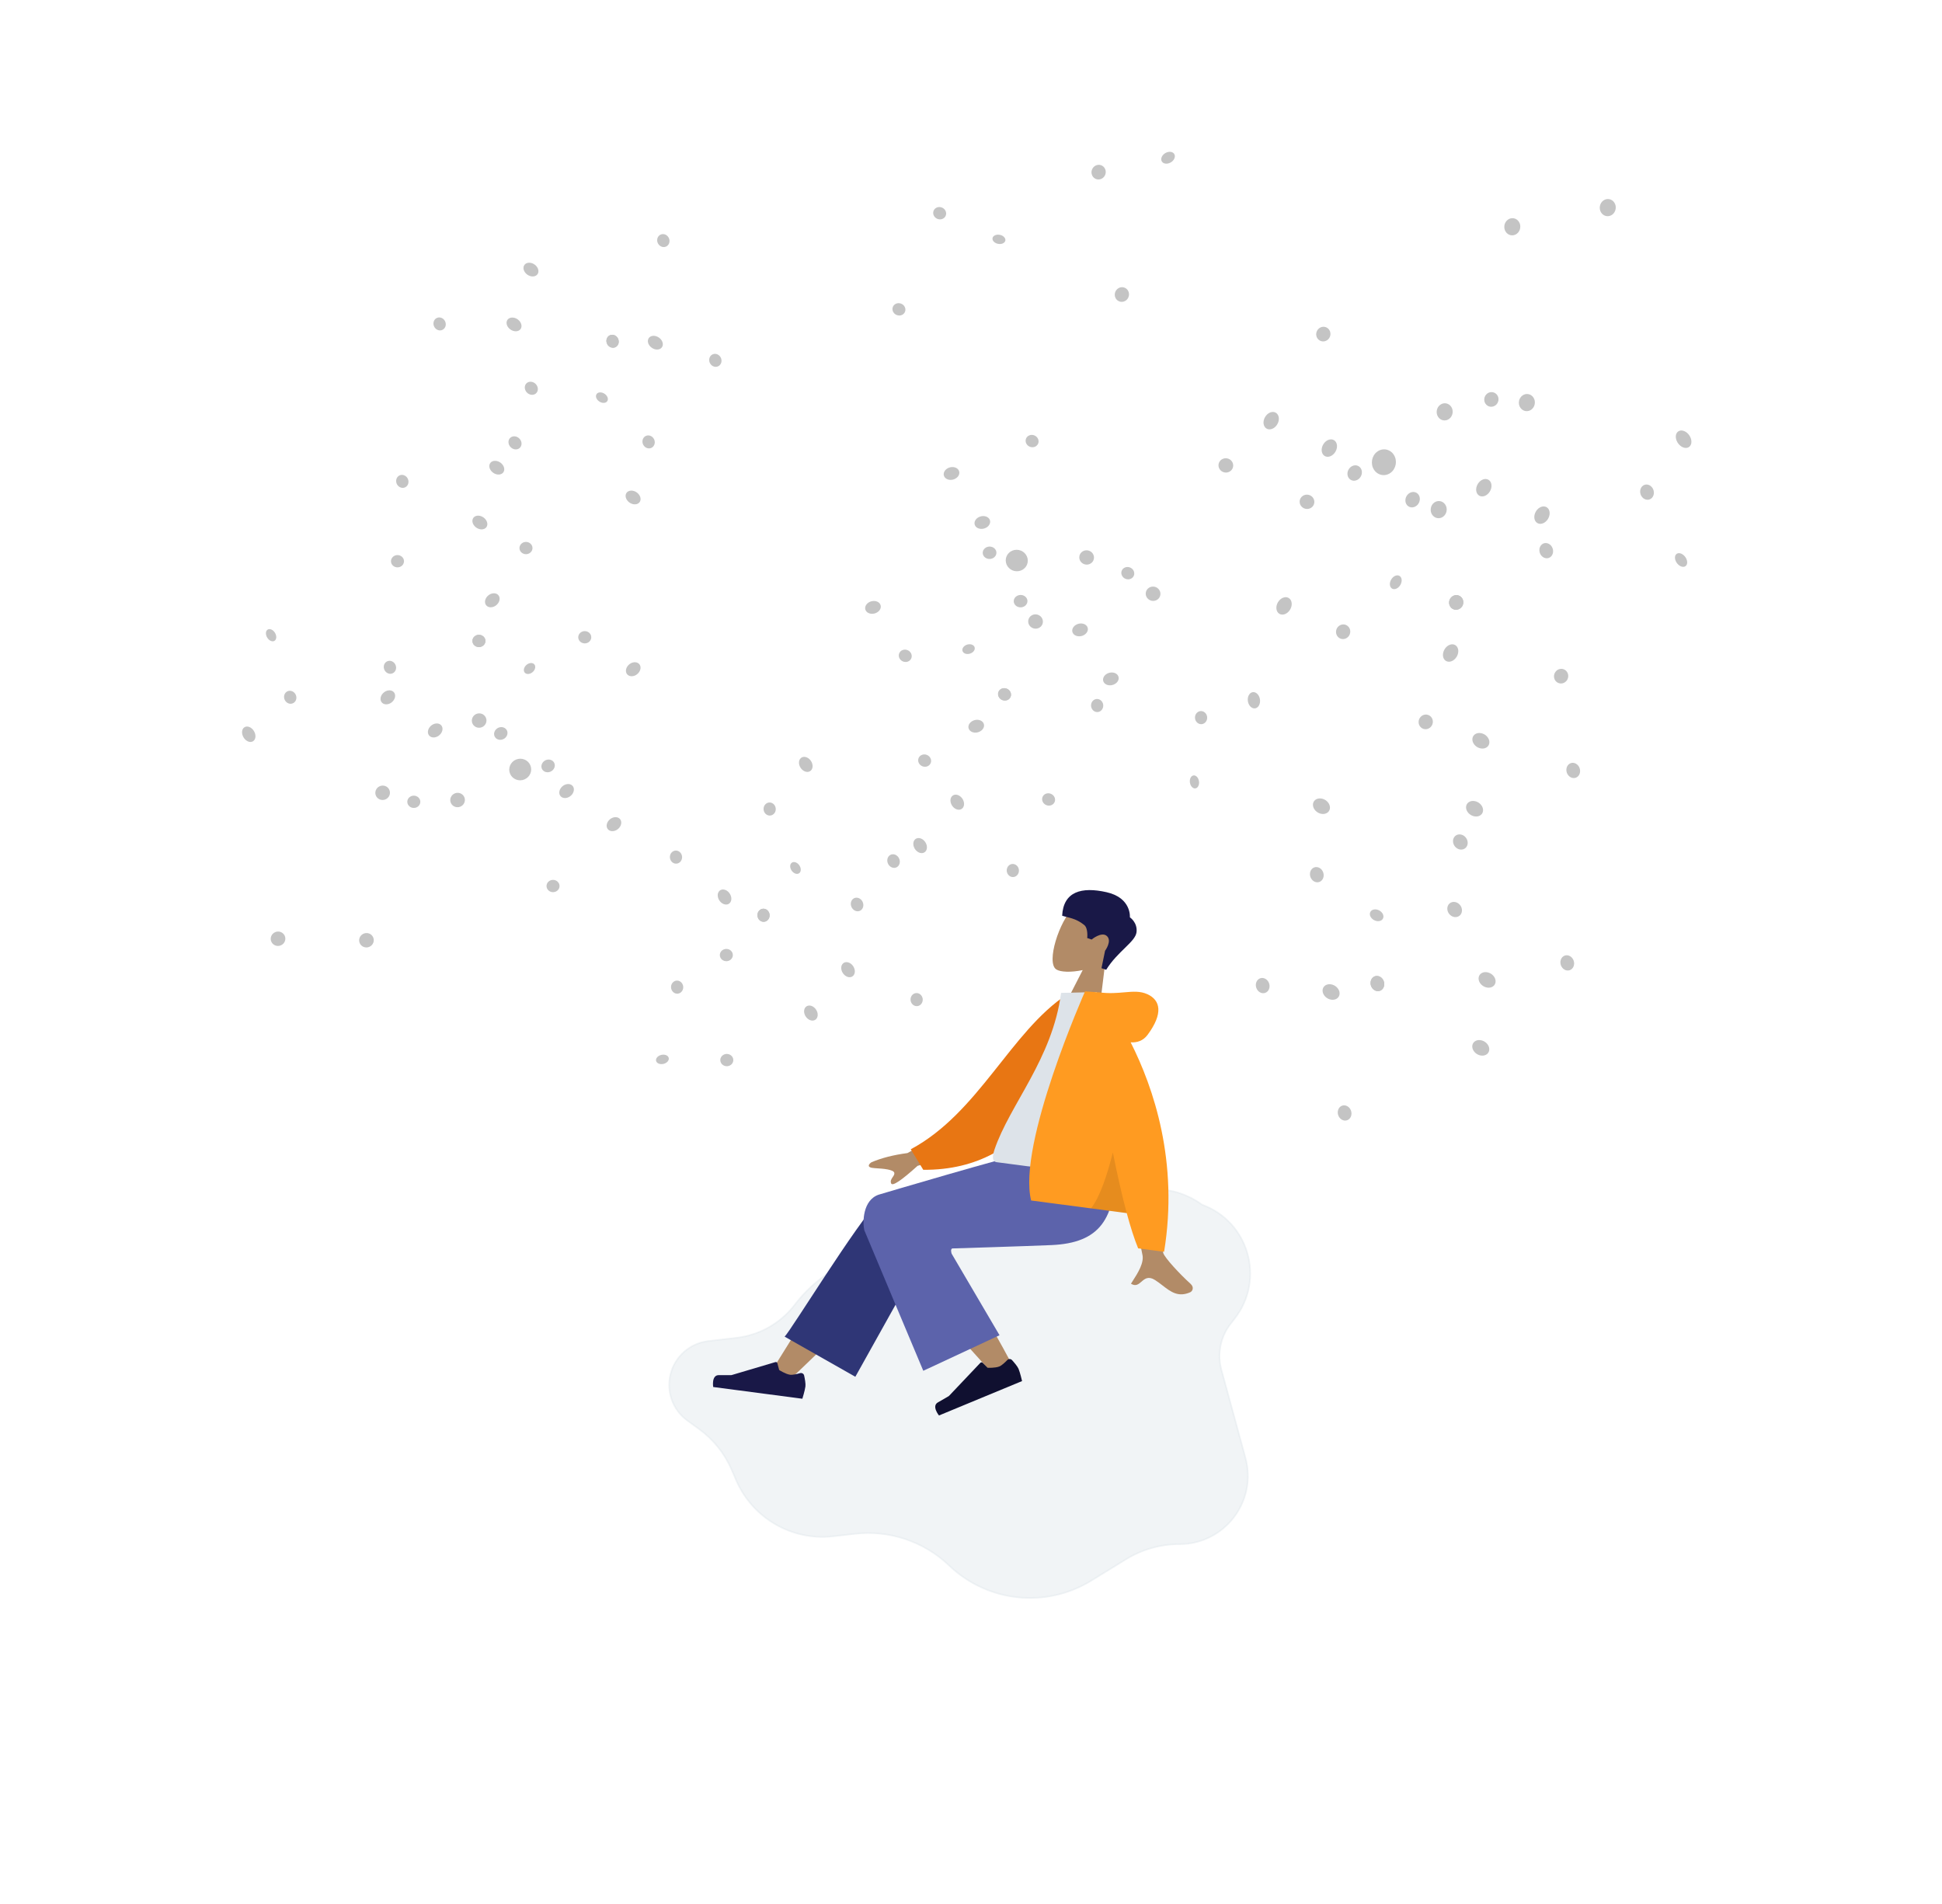 <svg width="1218" height="1194" viewBox="0 0 1218 1194" fill="none" xmlns="http://www.w3.org/2000/svg">
<g clip-path="url(#clip0)">
<path fill-rule="evenodd" clip-rule="evenodd" d="M679.056 608.405C671.66 609.975 665.031 609.677 662.46 607.972C656.014 603.699 664.324 577.582 673.333 569.27C682.341 560.958 712.033 566.253 706.453 586.967C704.516 594.157 699.401 599.401 693.277 603.005L688.49 642.099L665.81 634.25L679.056 608.405Z" fill="#B28B67"/>
<path fill-rule="evenodd" clip-rule="evenodd" d="M693.773 608.228C701.002 596.549 712.099 590.723 712.82 584.634C713.54 578.545 708.654 575.309 708.654 575.309C708.654 575.309 709.764 563.127 694.065 559.57C678.366 556.013 666.965 559.099 666.169 574.294C669.832 575.562 674.712 575.767 680.042 580.153C682.579 582.241 681.886 588.294 681.886 588.294L684.65 589.251C684.65 589.251 690.981 583.974 694.28 587.095C697.578 590.216 693.085 596.298 693.085 596.298L690.833 607.21L693.773 608.228Z" fill="#191847"/>
<path d="M462.035 839.008L444.167 841.097C432.751 842.431 423.351 850.685 420.551 861.832C417.802 872.783 421.984 884.306 431.117 890.943L438.498 896.307C447.436 902.803 454.467 911.578 458.858 921.717L461.752 928.4C472.057 952.194 496.706 966.456 522.471 963.531L536.31 961.96C557.948 959.504 579.56 966.792 595.292 981.851C619.385 1004.91 656.007 1008.81 684.417 991.343L706.156 977.975C716.279 971.75 727.929 968.455 739.811 968.455C768.06 968.455 788.573 941.588 781.13 914.337L766.042 859.094C763.328 849.156 765.434 838.52 771.732 830.367L774.538 826.734C793.556 802.113 783.094 766.105 753.844 755.507C734.965 741.728 709.094 742.72 691.326 757.906L681.539 766.271C673.482 773.157 663.231 776.94 652.632 776.94L602.405 776.94C589.924 776.94 577.495 778.532 565.417 781.677L545.618 786.831C527.203 791.626 510.882 802.36 499.186 817.37L498.172 818.672C489.333 830.014 476.317 837.339 462.035 839.008Z" fill="#DDE3E9" fill-opacity="0.4" stroke="#DDE3E9" stroke-opacity="0.4"/>
<path fill-rule="evenodd" clip-rule="evenodd" d="M495.487 865.131C518.177 843.836 533.733 827.881 542.155 817.268C556.576 799.096 568.565 782.816 572.501 776.512C581.889 761.48 558.829 750.825 552.405 757.567C542.681 767.772 520.412 800.979 485.598 857.19L495.487 865.131Z" fill="#B28B67"/>
<path fill-rule="evenodd" clip-rule="evenodd" d="M501.763 861.201C502.887 860.874 504.087 861.513 504.339 862.657C504.799 864.742 505.375 867.854 505.153 869.537C504.8 872.218 503.229 877.246 503.229 877.246C500.118 876.836 447.31 869.882 447.31 869.882C447.31 869.882 446.079 862.389 450.851 862.433C455.623 862.477 458.79 862.423 458.79 862.423L486.306 854.259C486.847 854.098 487.412 854.416 487.557 854.96L488.694 859.233C488.694 859.233 492.775 861.834 495.493 862.192C497.147 862.409 499.879 861.75 501.763 861.201Z" fill="#191847"/>
<path fill-rule="evenodd" clip-rule="evenodd" d="M536.456 863.466L584.893 776.684C594.872 761.015 558.743 745.094 552.002 752.11C536.697 768.038 496.68 833.551 492.12 838.296L536.456 863.466Z" fill="#2F3676"/>
<path fill-rule="evenodd" clip-rule="evenodd" d="M635.763 857.86C630.037 846.59 608.841 808.419 596.697 792.181C593.207 787.515 589.793 783.028 586.557 778.84C576.938 766.39 552.467 781.964 562.195 793.431C586.421 821.989 622.126 860.936 625.084 864.379C629.231 869.204 639.361 864.943 635.763 857.86Z" fill="#B28B67"/>
<path fill-rule="evenodd" clip-rule="evenodd" d="M631.732 853C632.542 852.154 633.901 852.108 634.691 852.972C636.132 854.548 638.186 856.956 638.836 858.524C639.871 861.023 641.024 866.162 641.024 866.162C638.125 867.363 588.915 887.744 588.915 887.744C588.915 887.744 584.102 881.871 588.257 879.523C592.411 877.175 595.127 875.544 595.127 875.544L614.875 854.716C615.263 854.307 615.911 854.299 616.309 854.698L619.43 857.829C619.43 857.829 624.264 858.042 626.797 856.993C628.339 856.354 630.375 854.417 631.732 853Z" fill="#101030"/>
<path fill-rule="evenodd" clip-rule="evenodd" d="M597.381 782.981C597.381 782.981 643.707 781.565 659.468 780.877C689.418 779.57 700.028 764.943 699.507 729.912L645.577 722.81C634.464 724.492 551.08 749.269 551.08 749.269C541.016 752.715 540.955 766.773 542.082 771.556C542.151 771.848 579.076 859.711 579.076 859.711L626.895 837.416L596.862 786.282C596.862 786.282 595.81 783.21 597.381 782.981Z" fill="#5C63AB"/>
<path fill-rule="evenodd" clip-rule="evenodd" d="M569.131 723.166L603.814 704.107L608.529 722.31L575.502 731.172C565.275 740.41 559.751 744.095 558.931 742.227C558.239 740.652 559.109 739.378 559.911 738.204C560.536 737.29 561.119 736.437 560.89 735.55C560.365 733.524 554.389 732.943 548.694 732.635C542.999 732.326 544.972 730.034 546.495 728.974C552.703 726.287 560.249 724.351 569.131 723.166ZM729.592 785.925C727.463 779.648 725.134 720.898 725.134 720.898L704.404 718.252C704.404 718.252 715.436 782.724 716.467 786.716C717.805 791.901 713.488 798.611 710.561 803.16C710.108 803.864 709.689 804.516 709.328 805.103C712.316 806.942 714.068 805.425 715.914 803.826C718 802.021 720.207 800.11 724.454 802.81C726.095 803.854 727.622 805.033 729.114 806.185C734.269 810.164 739.004 813.82 746.546 810.435C747.742 809.898 749.292 807.488 746.629 805.095C739.992 799.132 730.633 788.994 729.592 785.925Z" fill="#B28B67"/>
<path fill-rule="evenodd" clip-rule="evenodd" d="M677.703 626.208L669.323 623.608C633.896 646.898 613.88 697.966 571.208 720.796L579.061 733.665C647.803 734.197 673.047 672.015 677.703 626.208Z" fill="#E87613"/>
<path fill-rule="evenodd" clip-rule="evenodd" d="M700.888 738.867C700.888 738.867 649.326 732.077 625.031 728.878C621.565 728.421 622.877 723.502 623.711 721.043C633.332 692.655 660.044 664.207 665.508 622.714L687.841 622.165C702.106 653.655 703.645 690.316 700.888 738.867Z" fill="#DDE3E9"/>
<path fill-rule="evenodd" clip-rule="evenodd" d="M706.676 760.81C709.007 769.447 711.409 777.032 713.837 782.935L730.105 785.077C739.308 728.714 723.616 682.347 709.142 653.729C713.161 653.968 716.974 652.776 719.786 648.976C729.683 635.598 727.841 627.273 719.638 623.536C715.128 621.481 710.579 621.879 705.133 622.356C700.677 622.746 695.621 623.188 689.494 622.382C689.492 622.382 689.49 622.382 689.488 622.382C688.895 622.303 688.349 622.272 687.848 622.283L680.534 621.742C680.534 621.742 637.898 717.768 646.718 752.915L706.676 760.81Z" fill="#FF9B21"/>
<path fill-rule="evenodd" clip-rule="evenodd" d="M706.676 760.81C703.618 749.478 700.682 736.335 697.973 722.803C694.452 736.848 689.829 750.812 684.266 757.859L706.676 760.81Z" fill="black" fill-opacity="0.1"/>
<ellipse rx="4.518" ry="4.584" transform="matrix(0.201 -1.015 0.919 0.295 863.895 616.852)" fill="#C4C4C4"/>
<ellipse rx="3.388" ry="4.584" transform="matrix(0.201 -1.015 0.919 0.295 863.416 574.033)" fill="#C4C4C4"/>
<ellipse rx="4.825" ry="4.579" transform="matrix(-0.955 -0.133 0.022 -1.032 912.332 570.413)" fill="#C4C4C4"/>
<ellipse rx="4.825" ry="4.579" transform="matrix(-0.955 -0.133 0.022 -1.032 915.912 528.07)" fill="#C4C4C4"/>
<ellipse rx="4.518" ry="4.584" transform="matrix(0.201 -1.015 0.919 0.295 825.892 548.572)" fill="#C4C4C4"/>
<ellipse rx="4.518" ry="5.73" transform="matrix(0.201 -1.015 0.919 0.295 828.801 505.621)" fill="#C4C4C4"/>
<ellipse rx="4.518" ry="5.73" transform="matrix(0.201 -1.015 0.919 0.295 924.828 507.207)" fill="#C4C4C4"/>
<ellipse rx="4.518" ry="5.73" transform="matrix(0.201 -1.015 0.919 0.295 928.79 464.595)" fill="#C4C4C4"/>
<ellipse rx="4.518" ry="5.73" transform="matrix(0.201 -1.015 0.919 0.295 928.721 657.177)" fill="#C4C4C4"/>
<ellipse rx="4.518" ry="5.73" transform="matrix(0.201 -1.015 0.919 0.295 932.683 614.565)" fill="#C4C4C4"/>
<ellipse rx="4.518" ry="4.584" transform="matrix(0.201 -1.015 0.919 0.295 863.895 616.852)" fill="#C4C4C4"/>
<ellipse rx="4.518" ry="5.73" transform="matrix(0.201 -1.015 0.919 0.295 834.839 622.148)" fill="#C4C4C4"/>
<ellipse rx="4.518" ry="4.584" transform="matrix(0.201 -1.015 0.919 0.295 791.947 618.124)" fill="#C4C4C4"/>
<ellipse rx="3.237" ry="4.774" transform="matrix(0.691 -0.74 0.652 0.745 1054.35 351.218)" fill="#C4C4C4"/>
<ellipse rx="4.316" ry="4.774" transform="matrix(0.691 -0.74 0.652 0.745 1032.99 308.654)" fill="#C4C4C4"/>
<ellipse rx="4.316" ry="5.967" transform="matrix(0.691 -0.74 0.652 0.745 1055.94 275.461)" fill="#C4C4C4"/>
<ellipse rx="4.316" ry="4.774" transform="matrix(0.691 -0.74 0.652 0.745 969.782 345.357)" fill="#C4C4C4"/>
<ellipse rx="4.518" ry="4.584" transform="matrix(0.201 -1.015 0.919 0.295 843.332 698.017)" fill="#C4C4C4"/>
<ellipse rx="4.518" ry="4.584" transform="matrix(0.201 -1.015 0.919 0.295 986.717 483.199)" fill="#C4C4C4"/>
<ellipse rx="4.518" ry="4.584" transform="matrix(0.201 -1.015 0.919 0.295 982.967 603.896)" fill="#C4C4C4"/>
<ellipse rx="4.582" ry="4.497" transform="matrix(-0.827 -0.513 0.529 -0.878 913.313 377.828)" fill="#C4C4C4"/>
<ellipse rx="3.436" ry="4.497" transform="matrix(-0.827 -0.513 0.529 -0.878 875.413 365.165)" fill="#C4C4C4"/>
<ellipse rx="4.791" ry="4.578" transform="matrix(-0.389 0.955 -0.904 -0.34 885.977 313.386)" fill="#C4C4C4"/>
<ellipse rx="4.791" ry="4.578" transform="matrix(-0.389 0.955 -0.904 -0.34 849.638 296.665)" fill="#C4C4C4"/>
<ellipse rx="4.582" ry="4.497" transform="matrix(-0.827 -0.513 0.529 -0.878 842.403 396.21)" fill="#C4C4C4"/>
<ellipse rx="4.582" ry="5.621" transform="matrix(-0.827 -0.513 0.529 -0.878 805.339 379.998)" fill="#C4C4C4"/>
<ellipse rx="4.582" ry="5.621" transform="matrix(-0.827 -0.513 0.529 -0.878 833.744 281.019)" fill="#C4C4C4"/>
<ellipse rx="4.582" ry="5.621" transform="matrix(-0.827 -0.513 0.529 -0.878 797.275 263.821)" fill="#C4C4C4"/>
<ellipse rx="4.582" ry="5.621" transform="matrix(-0.827 -0.513 0.529 -0.878 967.111 323.072)" fill="#C4C4C4"/>
<ellipse rx="4.582" ry="5.621" transform="matrix(-0.827 -0.513 0.529 -0.878 930.642 305.874)" fill="#C4C4C4"/>
<ellipse rx="4.582" ry="4.497" transform="matrix(-0.827 -0.513 0.529 -0.878 913.313 377.828)" fill="#C4C4C4"/>
<ellipse rx="4.582" ry="5.621" transform="matrix(-0.827 -0.513 0.529 -0.878 909.813 409.552)" fill="#C4C4C4"/>
<ellipse rx="4.582" ry="4.497" transform="matrix(-0.827 -0.513 0.529 -0.878 894.201 452.744)" fill="#C4C4C4"/>
<ellipse rx="3.367" ry="4.589" transform="matrix(-0.441 -0.907 0.874 -0.464 732.589 98.928)" fill="#C4C4C4"/>
<ellipse rx="4.489" ry="4.589" transform="matrix(-0.441 -0.907 0.874 -0.464 689.042 107.967)" fill="#C4C4C4"/>
<ellipse rx="4.489" ry="4.589" transform="matrix(-0.441 -0.907 0.874 -0.464 703.637 184.719)" fill="#C4C4C4"/>
<ellipse rx="4.582" ry="4.497" transform="matrix(-0.827 -0.513 0.529 -0.878 979.117 424.069)" fill="#C4C4C4"/>
<ellipse rx="4.582" ry="4.497" transform="matrix(-0.827 -0.513 0.529 -0.878 829.975 209.536)" fill="#C4C4C4"/>
<ellipse rx="4.582" ry="4.497" transform="matrix(-0.827 -0.513 0.529 -0.878 935.374 250.51)" fill="#C4C4C4"/>
<ellipse rx="3.952" ry="3.991" transform="matrix(0.726 -0.677 0.635 0.781 478.875 574.02)" fill="#C4C4C4"/>
<ellipse rx="2.964" ry="3.991" transform="matrix(0.726 -0.677 0.635 0.781 498.913 544.359)" fill="#C4C4C4"/>
<ellipse rx="4.225" ry="3.979" transform="matrix(-0.751 -0.67 0.585 -0.803 537.552 567.259)" fill="#C4C4C4"/>
<ellipse rx="4.225" ry="3.979" transform="matrix(-0.751 -0.67 0.585 -0.803 560.425 540.031)" fill="#C4C4C4"/>
<ellipse rx="3.952" ry="3.991" transform="matrix(0.726 -0.677 0.635 0.781 482.724 507.395)" fill="#C4C4C4"/>
<ellipse rx="3.952" ry="4.988" transform="matrix(0.726 -0.677 0.635 0.781 505.38 479.401)" fill="#C4C4C4"/>
<ellipse rx="3.952" ry="4.988" transform="matrix(0.726 -0.677 0.635 0.781 577.093 530.326)" fill="#C4C4C4"/>
<ellipse rx="3.952" ry="4.988" transform="matrix(0.726 -0.677 0.635 0.781 600.382 503.111)" fill="#C4C4C4"/>
<ellipse rx="3.952" ry="4.988" transform="matrix(0.726 -0.677 0.635 0.781 508.586 635.364)" fill="#C4C4C4"/>
<ellipse rx="3.952" ry="4.988" transform="matrix(0.726 -0.677 0.635 0.781 531.876 608.149)" fill="#C4C4C4"/>
<ellipse rx="3.952" ry="3.991" transform="matrix(0.726 -0.677 0.635 0.781 478.875 574.02)" fill="#C4C4C4"/>
<ellipse rx="3.952" ry="4.988" transform="matrix(0.726 -0.677 0.635 0.781 454.425 562.579)" fill="#C4C4C4"/>
<ellipse rx="3.952" ry="3.991" transform="matrix(0.726 -0.677 0.635 0.781 423.973 537.555)" fill="#C4C4C4"/>
<ellipse rx="2.878" ry="4.102" transform="matrix(0.983 -0.168 0.159 0.989 749.145 490.391)" fill="#C4C4C4"/>
<ellipse rx="3.837" ry="4.102" transform="matrix(0.983 -0.168 0.159 0.989 753.307 450.07)" fill="#C4C4C4"/>
<ellipse rx="3.837" ry="5.127" transform="matrix(0.983 -0.168 0.159 0.989 786.441 439.181)" fill="#C4C4C4"/>
<ellipse rx="3.837" ry="4.102" transform="matrix(0.983 -0.168 0.159 0.989 688.121 442.479)" fill="#C4C4C4"/>
<ellipse rx="3.952" ry="3.991" transform="matrix(0.726 -0.677 0.635 0.781 424.691 619.103)" fill="#C4C4C4"/>
<ellipse rx="3.952" ry="3.991" transform="matrix(0.726 -0.677 0.635 0.781 635.235 545.954)" fill="#C4C4C4"/>
<ellipse rx="3.952" ry="3.991" transform="matrix(0.726 -0.677 0.635 0.781 574.906 626.917)" fill="#C4C4C4"/>
<ellipse rx="3.96" ry="3.981" transform="matrix(-0.439 -0.904 0.923 -0.371 630.037 435.478)" fill="#C4C4C4"/>
<ellipse rx="2.97" ry="3.981" transform="matrix(-0.439 -0.904 0.923 -0.371 607.468 407.11)" fill="#C4C4C4"/>
<ellipse rx="4.221" ry="3.979" transform="matrix(-0.849 0.516 -0.599 -0.809 640.108 377.024)" fill="#C4C4C4"/>
<ellipse rx="4.221" ry="3.979" transform="matrix(-0.849 0.516 -0.599 -0.809 620.65 346.68)" fill="#C4C4C4"/>
<ellipse rx="3.96" ry="3.981" transform="matrix(-0.439 -0.904 0.923 -0.371 567.768 411.304)" fill="#C4C4C4"/>
<ellipse rx="3.96" ry="4.977" transform="matrix(-0.439 -0.904 0.923 -0.371 547.521 380.933)" fill="#C4C4C4"/>
<ellipse rx="3.96" ry="4.977" transform="matrix(-0.439 -0.904 0.923 -0.371 616.109 327.683)" fill="#C4C4C4"/>
<ellipse rx="3.96" ry="4.977" transform="matrix(-0.439 -0.904 0.923 -0.371 596.78 296.943)" fill="#C4C4C4"/>
<ellipse rx="3.96" ry="4.977" transform="matrix(-0.439 -0.904 0.923 -0.371 696.721 425.785)" fill="#C4C4C4"/>
<ellipse rx="3.96" ry="4.977" transform="matrix(-0.439 -0.904 0.923 -0.371 677.393 395.044)" fill="#C4C4C4"/>
<ellipse rx="3.96" ry="3.981" transform="matrix(-0.439 -0.904 0.923 -0.371 630.037 435.478)" fill="#C4C4C4"/>
<ellipse rx="3.96" ry="4.977" transform="matrix(-0.439 -0.904 0.923 -0.371 612.283 455.453)" fill="#C4C4C4"/>
<ellipse rx="3.96" ry="3.981" transform="matrix(-0.439 -0.904 0.923 -0.371 579.925 477.02)" fill="#C4C4C4"/>
<ellipse rx="2.892" ry="4.081" transform="matrix(0.116 -0.991 0.99 0.152 626.518 150.105)" fill="#C4C4C4"/>
<ellipse rx="3.856" ry="4.081" transform="matrix(0.116 -0.991 0.99 0.152 589.348 133.714)" fill="#C4C4C4"/>
<ellipse rx="3.856" ry="4.081" transform="matrix(0.116 -0.991 0.99 0.152 563.799 194.01)" fill="#C4C4C4"/>
<ellipse rx="3.96" ry="3.981" transform="matrix(-0.439 -0.904 0.923 -0.371 657.668 501.392)" fill="#C4C4C4"/>
<ellipse rx="3.96" ry="3.981" transform="matrix(-0.439 -0.904 0.923 -0.371 647.319 276.624)" fill="#C4C4C4"/>
<ellipse rx="3.96" ry="3.981" transform="matrix(-0.439 -0.904 0.923 -0.371 707.339 359.47)" fill="#C4C4C4"/>
<ellipse rx="3.951" ry="3.994" transform="matrix(-0.398 0.914 -0.886 -0.47 384.2 214.025)" fill="#C4C4C4"/>
<ellipse rx="2.963" ry="3.994" transform="matrix(-0.398 0.914 -0.886 -0.47 377.517 249.383)" fill="#C4C4C4"/>
<ellipse rx="4.223" ry="3.984" transform="matrix(0.949 0.322 -0.22 0.973 333.236 243.515)" fill="#C4C4C4"/>
<ellipse rx="4.223" ry="3.984" transform="matrix(0.949 0.322 -0.22 0.973 323.007 277.747)" fill="#C4C4C4"/>
<ellipse rx="3.951" ry="3.994" transform="matrix(-0.398 0.914 -0.886 -0.47 406.798 277.145)" fill="#C4C4C4"/>
<ellipse rx="3.951" ry="4.993" transform="matrix(-0.398 0.914 -0.886 -0.47 397.068 311.999)" fill="#C4C4C4"/>
<ellipse rx="3.951" ry="4.993" transform="matrix(-0.398 0.914 -0.886 -0.47 311.581 293.32)" fill="#C4C4C4"/>
<ellipse rx="3.951" ry="4.993" transform="matrix(-0.398 0.914 -0.886 -0.47 300.968 327.705)" fill="#C4C4C4"/>
<ellipse rx="3.951" ry="4.993" transform="matrix(-0.398 0.914 -0.886 -0.47 333.008 169.08)" fill="#C4C4C4"/>
<ellipse rx="3.951" ry="4.993" transform="matrix(-0.398 0.914 -0.886 -0.47 322.394 203.464)" fill="#C4C4C4"/>
<ellipse rx="3.951" ry="3.994" transform="matrix(-0.398 0.914 -0.886 -0.47 384.2 214.025)" fill="#C4C4C4"/>
<ellipse rx="3.951" ry="4.993" transform="matrix(-0.398 0.914 -0.886 -0.47 411.026 214.919)" fill="#C4C4C4"/>
<ellipse rx="3.951" ry="3.994" transform="matrix(-0.398 0.914 -0.886 -0.47 448.659 225.993)" fill="#C4C4C4"/>
<ellipse rx="2.867" ry="4.118" transform="matrix(-0.836 0.547 -0.531 -0.848 170.023 398.382)" fill="#C4C4C4"/>
<ellipse rx="3.822" ry="4.118" transform="matrix(-0.836 0.547 -0.531 -0.848 182.024 437.307)" fill="#C4C4C4"/>
<ellipse rx="3.822" ry="5.147" transform="matrix(-0.836 0.547 -0.531 -0.848 156.017 460.497)" fill="#C4C4C4"/>
<ellipse rx="3.822" ry="4.118" transform="matrix(-0.836 0.547 -0.531 -0.848 244.563 418.509)" fill="#C4C4C4"/>
<ellipse rx="3.951" ry="3.994" transform="matrix(-0.398 0.914 -0.886 -0.47 416.04 150.887)" fill="#C4C4C4"/>
<ellipse rx="3.951" ry="3.994" transform="matrix(-0.398 0.914 -0.886 -0.47 252.329 301.899)" fill="#C4C4C4"/>
<ellipse rx="3.951" ry="3.994" transform="matrix(-0.398 0.914 -0.886 -0.47 275.72 203.155)" fill="#C4C4C4"/>
<ellipse rx="3.97" ry="3.969" transform="matrix(0.754 0.66 -0.7 0.711 300.381 401.977)" fill="#C4C4C4"/>
<ellipse rx="2.977" ry="3.969" transform="matrix(0.754 0.66 -0.7 0.711 332.122 419.265)" fill="#C4C4C4"/>
<ellipse rx="4.213" ry="3.984" transform="matrix(0.575 -0.815 0.863 0.51 314.09 460.006)" fill="#C4C4C4"/>
<ellipse rx="4.213" ry="3.984" transform="matrix(0.575 -0.815 0.863 0.51 343.764 480.354)" fill="#C4C4C4"/>
<ellipse rx="3.97" ry="3.969" transform="matrix(0.754 0.66 -0.7 0.711 366.754 399.665)" fill="#C4C4C4"/>
<ellipse rx="3.97" ry="4.962" transform="matrix(0.754 0.66 -0.7 0.711 397.159 419.724)" fill="#C4C4C4"/>
<ellipse rx="3.97" ry="4.962" transform="matrix(0.754 0.66 -0.7 0.711 355.359 496.118)" fill="#C4C4C4"/>
<ellipse rx="3.97" ry="4.962" transform="matrix(0.754 0.66 -0.7 0.711 385.069 516.883)" fill="#C4C4C4"/>
<ellipse rx="3.97" ry="4.962" transform="matrix(0.754 0.66 -0.7 0.711 243.248 437.349)" fill="#C4C4C4"/>
<ellipse rx="3.97" ry="4.962" transform="matrix(0.754 0.66 -0.7 0.711 272.958 458.114)" fill="#C4C4C4"/>
<ellipse rx="3.97" ry="3.969" transform="matrix(0.754 0.66 -0.7 0.711 300.381 401.977)" fill="#C4C4C4"/>
<ellipse rx="3.97" ry="4.962" transform="matrix(0.754 0.66 -0.7 0.711 308.774 376.478)" fill="#C4C4C4"/>
<ellipse rx="3.97" ry="3.969" transform="matrix(0.754 0.66 -0.7 0.711 329.887 343.724)" fill="#C4C4C4"/>
<ellipse rx="2.904" ry="4.065" transform="matrix(0.282 0.959 -0.968 0.253 415.452 664.414)" fill="#C4C4C4"/>
<ellipse rx="3.871" ry="4.065" transform="matrix(0.282 0.959 -0.968 0.253 455.84 664.847)" fill="#C4C4C4"/>
<ellipse rx="3.871" ry="4.065" transform="matrix(0.282 0.959 -0.968 0.253 455.551 598.983)" fill="#C4C4C4"/>
<ellipse rx="3.97" ry="3.969" transform="matrix(0.754 0.66 -0.7 0.711 249.298 351.982)" fill="#C4C4C4"/>
<ellipse rx="3.97" ry="3.969" transform="matrix(0.754 0.66 -0.7 0.711 346.854 555.683)" fill="#C4C4C4"/>
<ellipse rx="3.97" ry="3.969" transform="matrix(0.754 0.66 -0.7 0.711 259.539 502.863)" fill="#C4C4C4"/>
<ellipse rx="4.615" ry="4.491" transform="matrix(1 0.007 0.006 1 819.734 314.716)" fill="#C4C4C4"/>
<ellipse rx="4.615" ry="4.491" transform="matrix(1 0.007 0.006 1 723.199 372.377)" fill="#C4C4C4"/>
<ellipse rx="4.615" ry="4.491" transform="matrix(1 0.007 0.006 1 768.834 291.89)" fill="#C4C4C4"/>
<ellipse rx="4.615" ry="4.491" transform="matrix(1 0.007 0.006 1 681.527 349.619)" fill="#C4C4C4"/>
<ellipse rx="4.615" ry="4.491" transform="matrix(1 0.007 0.006 1 649.481 389.795)" fill="#C4C4C4"/>
<ellipse rx="6.923" ry="6.737" transform="matrix(1 0.007 0.006 1 637.704 351.541)" fill="#C4C4C4"/>
<ellipse rx="4.596" ry="4.51" transform="matrix(-0.92 0.391 -0.396 -0.918 174.381 588.752)" fill="#C4C4C4"/>
<ellipse rx="4.596" ry="4.51" transform="matrix(-0.92 0.391 -0.396 -0.918 239.988 497.211)" fill="#C4C4C4"/>
<ellipse rx="4.596" ry="4.51" transform="matrix(-0.92 0.391 -0.396 -0.918 229.838 589.696)" fill="#C4C4C4"/>
<ellipse rx="4.596" ry="4.51" transform="matrix(-0.92 0.391 -0.396 -0.918 286.986 501.747)" fill="#C4C4C4"/>
<ellipse rx="4.596" ry="4.51" transform="matrix(-0.92 0.391 -0.396 -0.918 300.52 451.912)" fill="#C4C4C4"/>
<ellipse rx="6.894" ry="6.765" transform="matrix(-0.92 0.391 -0.396 -0.918 326.275 482.614)" fill="#C4C4C4"/>
<ellipse rx="5.186" ry="5.232" transform="matrix(0.802 -0.597 0.539 0.842 1008.37 130.211)" fill="#C4C4C4"/>
<ellipse rx="5.186" ry="5.232" transform="matrix(0.802 -0.597 0.539 0.842 957.635 252.482)" fill="#C4C4C4"/>
<ellipse rx="5.186" ry="5.232" transform="matrix(0.802 -0.597 0.539 0.842 948.498 142.214)" fill="#C4C4C4"/>
<ellipse rx="5.186" ry="5.232" transform="matrix(0.802 -0.597 0.539 0.842 906.087 258.297)" fill="#C4C4C4"/>
<ellipse rx="5.186" ry="5.232" transform="matrix(0.802 -0.597 0.539 0.842 902.333 319.62)" fill="#C4C4C4"/>
<ellipse rx="7.779" ry="7.847" transform="matrix(0.802 -0.597 0.539 0.842 867.964 289.897)" fill="#C4C4C4"/>
</g>
<defs>
<clipPath id="clip0">
<rect width="1218" height="1194" fill="white"/>
</clipPath>
</defs>
</svg>
